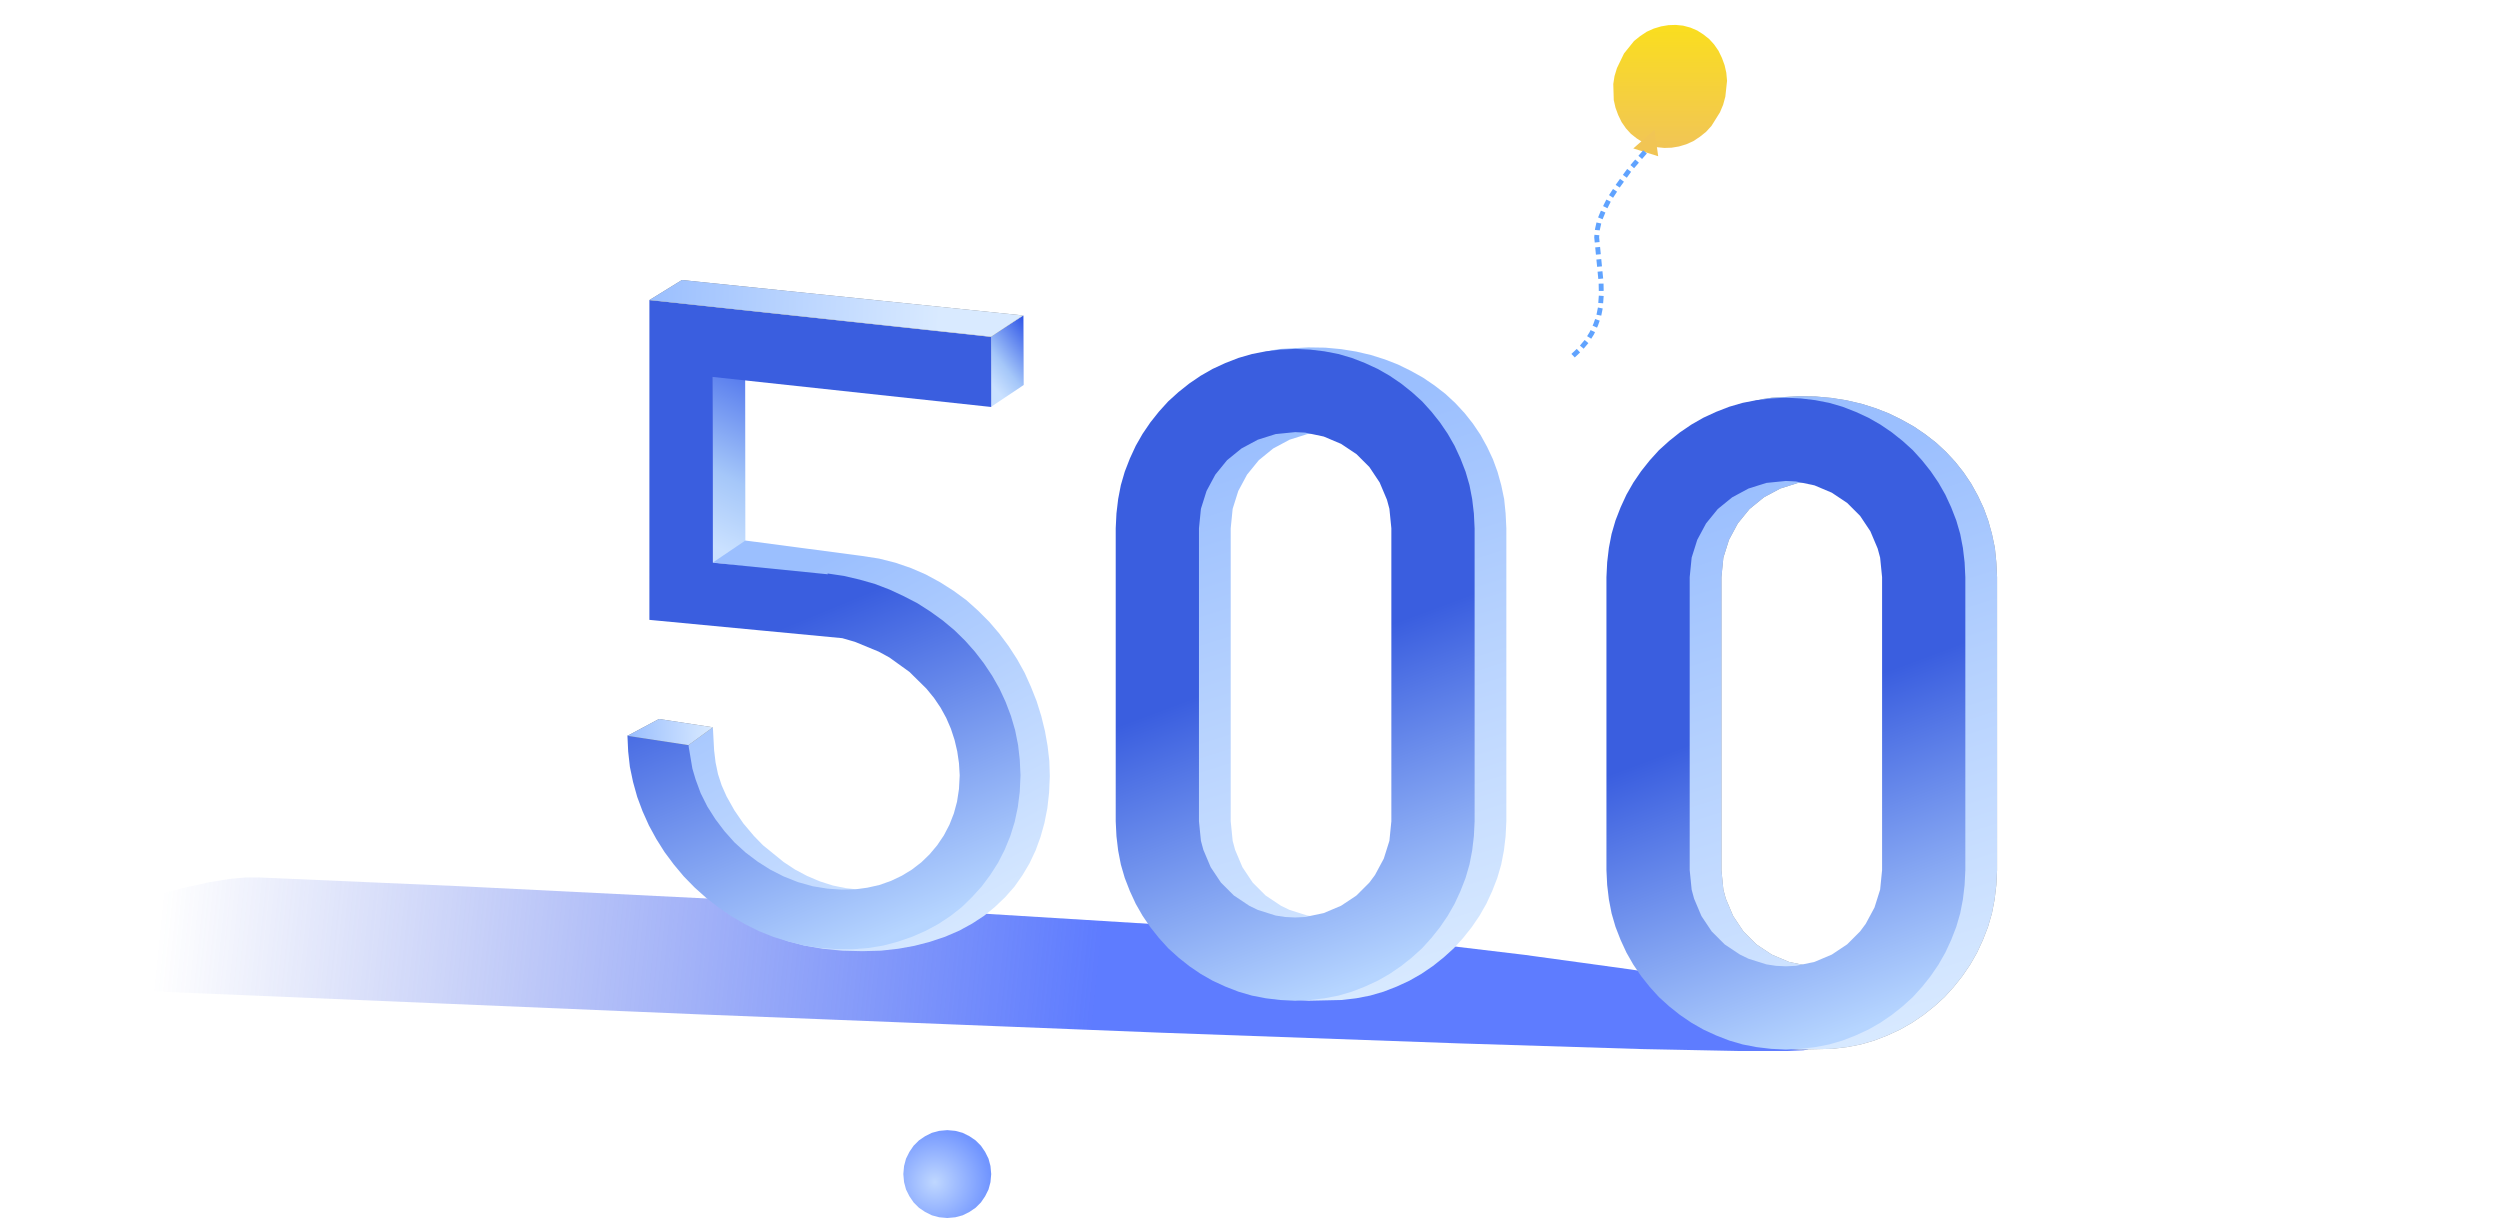 <?xml version="1.0" encoding="utf-8"?>
<!-- Generator: Adobe Illustrator 26.2.1, SVG Export Plug-In . SVG Version: 6.00 Build 0)  -->
<svg version="1.1" id="图层_1" xmlns="http://www.w3.org/2000/svg" xmlns:xlink="http://www.w3.org/1999/xlink" x="0px" y="0px"
	 viewBox="0 0 1024 504" style="enable-background:new 0 0 1024 504;" xml:space="preserve">
<style type="text/css">
	.st0{fill-rule:evenodd;clip-rule:evenodd;fill:url(#路径-4_00000018231843725341671600000016232810371383965354_);}
	.st1{fill:url(#矩形备份-4_00000069395388549264098690000011050341526037800083_);}
	.st2{fill:#979797;}
	.st3{fill:url(#SVGID_1_);}
	.st4{fill:url(#矩形备份-15_00000012457306821151881970000003560863375259837111_);}
	.st5{fill:url(#矩形备份-16_00000157289857895886852590000017208437217296719012_);}
	.st6{fill-rule:evenodd;clip-rule:evenodd;fill:url(#矩形备份-9_00000076593439833160021230000000352334740579821994_);}
	.st7{fill-rule:evenodd;clip-rule:evenodd;fill:url(#矩形备份-11_00000167358253710637295890000014277713145998474410_);}
	.st8{fill:url(#形状结合_00000135658454722213755240000014278038765474173059_);}
	.st9{fill-rule:evenodd;clip-rule:evenodd;fill:url(#形状结合_00000003813593167633558690000018036021438707560348_);}
	.st10{fill-rule:evenodd;clip-rule:evenodd;fill:#7A7A7A;}
	.st11{fill-rule:evenodd;clip-rule:evenodd;fill:url(#SVGID_00000106130699973728771540000018053798319432526466_);}
	.st12{fill-rule:evenodd;clip-rule:evenodd;fill:url(#SVGID_00000036944808421853281460000004671236435698535099_);}
	.st13{fill-rule:evenodd;clip-rule:evenodd;fill:url(#椭圆形_00000051342460400474086530000017165394475941538695_);}
	.st14{fill-rule:evenodd;clip-rule:evenodd;fill:#F1C554;}
	.st15{fill:none;stroke:#60A3FF;stroke-width:2;stroke-dasharray:3,2;}
	.st16{fill-rule:evenodd;clip-rule:evenodd;fill:url(#椭圆形备份-7_00000062908973221504433480000008288426419645439873_);}
</style>
<g>
	
		<linearGradient id="路径-4_00000023997203349833959240000011778523170321920441_" gradientUnits="userSpaceOnUse" x1="962.786" y1="41.275" x2="963.305" y2="41.28" gradientTransform="matrix(750.7 0 0 71.1 -722699.5 -2540.011)">
		<stop  offset="0" style="stop-color:#3A58DD;stop-opacity:0"/>
		<stop  offset="1" style="stop-color:#4164FF;stop-opacity:0.847"/>
	</linearGradient>
	
		<path id="路径-4" style="fill-rule:evenodd;clip-rule:evenodd;fill:url(#路径-4_00000023997203349833959240000011778523170321920441_);" d="
		M49.8,370.9v21l-38.5,12l275.5,11.6l188.9,7.5l122.7,4.4l74.1,2.3l40.4,0.8h19l6.8-0.3l1.6-0.3l5.9-3.1l12.8-5.1l2.1-1.3l0.8-0.9
		l0.1-0.6l-0.5-0.7l-1.5-0.8l-7.8-3l-11.3-3.4l-16.6-4l-10.3-2.2l-27.9-4.9l-18.1-2.8l-43.6-6l-56.1-6.7l-188.7-11.6l-54.5-3
		L188.6,363l-82.6-3.6h-5.3l-6.6,0.6l-8.1,1.3l-10,2.2l-11.9,3.1L49.8,370.9z"/>
</g>
<linearGradient id="矩形备份-4_00000099662246146640892870000013291832879359968153_" gradientUnits="userSpaceOnUse" x1="958.031" y1="49.396" x2="957.876" y2="48.498" gradientTransform="matrix(147 0 0 267.6 -140274 -12804.238)">
	<stop  offset="0" style="stop-color:#D9EAFF"/>
	<stop  offset="1" style="stop-color:#9BBFFE"/>
</linearGradient>
<path id="矩形备份-4" style="fill:url(#矩形备份-4_00000099662246146640892870000013291832879359968153_);" d="M542.8,142.4
	l6.5,0.6l6.2,1l6,1.4l5.7,1.8l5.4,2.1l5.3,2.6l5,2.8l4.7,3.2l4.4,3.4l4.1,3.8l3.8,4.1l3.4,4.3l3.1,4.6l2.7,4.9l2.4,5.1l1.9,5.2
	l1.5,5.4l1.2,5.7l0.6,5.9l0.3,6.1v120l-0.3,6.1l-0.7,5.9l-1.1,5.7l-1.6,5.5l-2.1,5.4l-2.4,5.2l-2.8,4.9l-3.2,4.7l-3.5,4.4l-3.8,4.2
	l-4.2,3.8l-4.4,3.5l-4.7,3.2l-4.9,2.8l-5.2,2.4l-5.4,2.1l-5.5,1.6l-5.7,1.1l-5.9,0.7l-13.6,0.3l-7.2-0.5l-6.4-1.5l-6.1-2l-5.7-2.5
	l-5.5-3l-5.2-3.5l-4.8-3.8l-4.4-4.3l-4.2-4.7l-3.7-5.1l-3.2-5.3l-2.8-5.6l-2.4-6l-1.9-6.1l-1.4-6.3l-0.8-6.5l-0.3-6.8v-120l0.2-6.8
	l0.6-6.6l1-6.3l1.4-6l1.8-6.1l2.2-5.6l2.6-5.3l3-5l3.4-4.7l3.8-4.3l4.2-3.8l4.6-3.5l4.9-3l5.3-2.5l5.9-2l6.4-1.5l3.5-0.5l11.1-0.6
	L542.8,142.4z M543.5,177l-8,0.8l-7.3,2.3l-6.7,3.6l-5.9,4.8l-4.8,5.9l-3.6,6.7l-2.3,7.3l-0.8,8v120l0.8,8l1,3.7l3,7.1l4.2,6.3
	l5.3,5.3l6.3,4.2l3.5,1.7l7.3,2.3l3.9,0.6l4.1,0.2l4.1-0.2l7.6-1.6l7.1-3l6.3-4.2l5.3-5.3l2.3-3.1l3.6-6.7l2.3-7.3l0.8-8v-120
	l-0.8-8l-1-3.7l-3-7.1l-4.2-6.3l-5.3-5.3l-6.3-4.2l-7.1-3l-7.6-1.6L543.5,177z"/>
<g>
	<g>
		<path class="st2" d="M743.7,162.4l6.6,0.6l6.2,1l6,1.4l5.7,1.8l5.4,2.1l5.3,2.6l5,2.8l4.7,3.2l4.4,3.4l4.1,3.8l3.8,4.1l3.4,4.3
			l3.1,4.6l2.7,4.9l2.4,5.1l1.9,5.2l1.5,5.4l1.2,5.7l0.6,5.9l0.3,6.1v120l-0.3,6.1l-0.7,5.9l-1.1,5.7l-1.6,5.5l-2.1,5.4l-2.4,5.2
			l-2.8,4.9l-3.2,4.7l-3.5,4.4l-3.8,4.2l-4.2,3.8l-4.4,3.5l-4.7,3.2l-4.9,2.8l-5.2,2.4l-5.4,2.1l-5.5,1.6l-5.7,1.1l-5.9,0.7
			l-13.6,0.3l-7.2-0.5l-6.4-1.5l-6.1-2l-5.7-2.5l-5.5-3l-5.2-3.5l-4.8-3.8l-4.4-4.3l-4.2-4.7l-3.7-5.1l-3.2-5.3l-2.8-5.6l-2.4-6
			l-1.9-6.1l-1.4-6.3l-0.8-6.5l-0.3-6.8v-120l0.2-6.8l0.6-6.6l1-6.3l1.4-6l1.8-6.1l2.2-5.6l2.6-5.3l3-5l3.4-4.7l3.8-4.3l4.2-3.8
			l4.6-3.5l4.9-3l5.3-2.5l5.9-2l6.4-1.5l3.5-0.5l11.1-0.6L743.7,162.4z M744.5,197l-8,0.8l-7.3,2.3l-6.7,3.6l-5.9,4.8l-4.8,5.9
			l-3.6,6.7l-2.3,7.3l-0.8,8v120l0.8,8l1,3.7l3,7.1l4.2,6.3l5.3,5.3l6.3,4.2l7.1,3l7.6,1.6l4.1,0.2l8-0.8l7.3-2.3l6.7-3.6l5.9-4.8
			l4.8-5.9l3.6-6.7l2.3-7.3l0.8-8v-120l-0.8-8l-1-3.7l-3-7.1l-4.2-6.3l-5.3-5.3l-6.3-4.2l-7.1-3l-7.6-1.6L744.5,197z"/>
	</g>
	
		<linearGradient id="SVGID_1_" gradientUnits="userSpaceOnUse" x1="958.031" y1="49.396" x2="957.876" y2="48.498" gradientTransform="matrix(147 0 0 267.6 -140073 -12784.238)">
		<stop  offset="0" style="stop-color:#D9EAFF"/>
		<stop  offset="1" style="stop-color:#9BBFFE"/>
	</linearGradient>
	<path class="st3" d="M743.7,162.4l6.6,0.6l6.2,1l6,1.4l5.7,1.8l5.4,2.1l5.3,2.6l5,2.8l4.7,3.2l4.4,3.4l4.1,3.8l3.8,4.1l3.4,4.3
		l3.1,4.6l2.7,4.9l2.4,5.1l1.9,5.2l1.5,5.4l1.2,5.7l0.6,5.9l0.3,6.1v120l-0.3,6.1l-0.7,5.9l-1.1,5.7l-1.6,5.5l-2.1,5.4l-2.4,5.2
		l-2.8,4.9l-3.2,4.7l-3.5,4.4l-3.8,4.2l-4.2,3.8l-4.4,3.5l-4.7,3.2l-4.9,2.8l-5.2,2.4l-5.4,2.1l-5.5,1.6l-5.7,1.1l-5.9,0.7
		l-13.6,0.3l-7.2-0.5l-6.4-1.5l-6.1-2l-5.7-2.5l-5.5-3l-5.2-3.5l-4.8-3.8l-4.4-4.3l-4.2-4.7l-3.7-5.1l-3.2-5.3l-2.8-5.6l-2.4-6
		l-1.9-6.1l-1.4-6.3l-0.8-6.5l-0.3-6.8v-120l0.2-6.8l0.6-6.6l1-6.3l1.4-6l1.8-6.1l2.2-5.6l2.6-5.3l3-5l3.4-4.7l3.8-4.3l4.2-3.8
		l4.6-3.5l4.9-3l5.3-2.5l5.9-2l6.4-1.5l3.5-0.5l11.1-0.6L743.7,162.4z M744.5,197l-8,0.8l-7.3,2.3l-6.7,3.6l-5.9,4.8l-4.8,5.9
		l-3.6,6.7l-2.3,7.3l-0.8,8v120l0.8,8l1,3.7l3,7.1l4.2,6.3l5.3,5.3l6.3,4.2l7.1,3l7.6,1.6l4.1,0.2l8-0.8l7.3-2.3l6.7-3.6l5.9-4.8
		l4.8-5.9l3.6-6.7l2.3-7.3l0.8-8v-120l-0.8-8l-1-3.7l-3-7.1l-4.2-6.3l-5.3-5.3l-6.3-4.2l-7.1-3l-7.6-1.6L744.5,197z"/>
</g>
<linearGradient id="矩形备份-15_00000124133956932812636630000012275350153129980081_" gradientUnits="userSpaceOnUse" x1="957.812" y1="48.24" x2="958.044" y2="49.366" gradientTransform="matrix(147 0 0 267 -140287 -12772.953)">
	<stop  offset="0" style="stop-color:#3A5EDF"/>
	<stop  offset="0.544" style="stop-color:#3A5EDF"/>
	<stop  offset="1" style="stop-color:#B6D5FF"/>
</linearGradient>
<path id="矩形备份-15" style="fill:url(#矩形备份-15_00000124133956932812636630000012275350153129980081_);" d="
	M530.5,142.9l6.1,0.3l5.9,0.7l5.7,1.1l5.5,1.6l5.4,2.1l5.2,2.4l4.9,2.8l4.7,3.2l4.4,3.5l4.2,3.8l3.8,4.2l3.5,4.4l3.2,4.7l2.8,4.9
	l2.4,5.2l2.1,5.4l1.6,5.5l1.1,5.7l0.7,5.9l0.3,6.1v120l-0.3,6.1l-0.7,5.9l-1.1,5.7l-1.6,5.5l-2.1,5.4l-2.4,5.2l-2.8,4.9l-3.2,4.7
	l-3.5,4.4l-3.8,4.2l-4.2,3.8l-4.4,3.5l-4.7,3.2l-4.9,2.8l-5.2,2.4l-5.4,2.1l-5.5,1.6l-5.7,1.1l-5.9,0.7l-6.1,0.3l-6.1-0.3l-5.9-0.7
	l-5.7-1.1l-5.5-1.6l-5.4-2.1l-5.2-2.4l-4.9-2.8l-4.7-3.2l-4.4-3.5l-4.2-3.8l-3.8-4.2l-3.5-4.4l-3.2-4.7l-2.8-4.9l-2.4-5.2l-2.1-5.4
	l-1.6-5.5l-1.1-5.7l-0.7-5.9l-0.3-6.1v-120l0.3-6.1l0.7-5.9l1.1-5.7l1.6-5.5l2.1-5.4l2.4-5.2l2.8-4.9l3.2-4.7l3.5-4.4l3.8-4.2
	l4.2-3.8l4.4-3.5l4.7-3.2l4.9-2.8l5.2-2.4l5.4-2.1l5.5-1.6l5.7-1.1l5.9-0.7L530.5,142.9z M530.5,177l-8,0.8l-7.3,2.3l-6.7,3.6
	l-5.9,4.8l-4.8,5.9l-3.6,6.7l-2.3,7.3l-0.8,8v120l0.8,8l1,3.7l3,7.1l4.2,6.3l5.3,5.3l6.3,4.2l3.5,1.7l7.3,2.3l3.9,0.6l4.1,0.2
	l4.1-0.2l7.6-1.6l7.1-3l6.3-4.2l5.3-5.3l2.3-3.1l3.6-6.7l2.3-7.3l0.8-8v-120l-0.8-8l-1-3.7l-3-7.1l-4.2-6.3l-5.3-5.3l-6.3-4.2
	l-7.1-3l-7.6-1.6L530.5,177z"/>
<linearGradient id="矩形备份-16_00000061435509212501662150000013775304249496854459_" gradientUnits="userSpaceOnUse" x1="957.812" y1="48.24" x2="958.044" y2="49.366" gradientTransform="matrix(147 0 0 267 -140086 -12752.953)">
	<stop  offset="0" style="stop-color:#3A5EDF"/>
	<stop  offset="0.544" style="stop-color:#3A5EDF"/>
	<stop  offset="1" style="stop-color:#B6D5FF"/>
</linearGradient>
<path id="矩形备份-16" style="fill:url(#矩形备份-16_00000061435509212501662150000013775304249496854459_);" d="
	M731.5,162.9l6.1,0.3l5.9,0.7l5.7,1.1l5.5,1.6l5.4,2.1l5.2,2.4l4.9,2.8l4.7,3.2l4.4,3.5l4.2,3.8l3.8,4.2l3.5,4.4l3.2,4.7l2.8,4.9
	l2.4,5.2l2.1,5.4l1.6,5.5l1.1,5.7l0.7,5.9l0.3,6.1v120l-0.3,6.1l-0.7,5.9l-1.1,5.7l-1.6,5.5l-2.1,5.4l-2.4,5.2l-2.8,4.9l-3.2,4.7
	l-3.5,4.4l-3.8,4.2l-4.2,3.8l-4.4,3.5l-4.7,3.2l-4.9,2.8l-5.2,2.4l-5.4,2.1l-5.5,1.6l-5.7,1.1l-5.9,0.7l-6.1,0.3l-6.1-0.3l-5.9-0.7
	l-5.7-1.1l-5.5-1.6l-5.4-2.1l-5.2-2.4l-4.9-2.8l-4.7-3.2l-4.4-3.5l-4.2-3.8l-3.8-4.2l-3.5-4.4l-3.2-4.7l-2.8-4.9l-2.4-5.2l-2.1-5.4
	l-1.6-5.5l-1.1-5.7l-0.7-5.9l-0.3-6.1v-120l0.3-6.1l0.7-5.9l1.1-5.7l1.6-5.5l2.1-5.4l2.4-5.2l2.8-4.9l3.2-4.7l3.5-4.4l3.8-4.2
	l4.2-3.8l4.4-3.5l4.7-3.2l4.9-2.8l5.2-2.4l5.4-2.1l5.5-1.6l5.7-1.1l5.9-0.7L731.5,162.9z M731.5,197l-8,0.8l-7.3,2.3l-6.7,3.6
	l-5.9,4.8l-4.8,5.9l-3.6,6.7l-2.3,7.3l-0.8,8v120l0.8,8l1,3.7l3,7.1l4.2,6.3l5.3,5.3l6.3,4.2l3.5,1.7l7.3,2.3l3.9,0.6l4.1,0.2
	l4.1-0.2l7.6-1.6l7.1-3l6.3-4.2l5.3-5.3l2.3-3.1l3.6-6.7l2.3-7.3l0.8-8v-120l-0.8-8l-1-3.7l-3-7.1l-4.2-6.3l-5.3-5.3l-6.3-4.2
	l-7.1-3l-7.6-1.6L731.5,197z"/>
<linearGradient id="矩形备份-9_00000045611098235561394960000013851638882534923925_" gradientUnits="userSpaceOnUse" x1="891.99" y1="44.719" x2="892.051" y2="43.763" gradientTransform="matrix(13.3 0 0 100.1 -11565.194 -4249.985)">
	<stop  offset="0" style="stop-color:#CAE1FF"/>
	<stop  offset="0.319" style="stop-color:#A5C7F9"/>
	<stop  offset="1" style="stop-color:#3258E8"/>
	<stop  offset="1" style="stop-color:#3258E8"/>
</linearGradient>
<path id="矩形备份-9" style="fill-rule:evenodd;clip-rule:evenodd;fill:url(#矩形备份-9_00000045611098235561394960000013851638882534923925_);" d="
	M292,140.7l13.2-8.5l0.1,91.2l-13.3,8.9L292,140.7L292,140.7z"/>
<linearGradient id="矩形备份-11_00000004530899182818219850000013072851940652446143_" gradientUnits="userSpaceOnUse" x1="891.84" y1="32.342" x2="892.271" y2="31.386" gradientTransform="matrix(13.3 0 0 37.4 -11451.194 -1047.102)">
	<stop  offset="0" style="stop-color:#CAE1FF"/>
	<stop  offset="0.319" style="stop-color:#A5C7F9"/>
	<stop  offset="1" style="stop-color:#3258E8"/>
	<stop  offset="1" style="stop-color:#3258E8"/>
</linearGradient>
<path id="矩形备份-11" style="fill-rule:evenodd;clip-rule:evenodd;fill:url(#矩形备份-11_00000004530899182818219850000013072851940652446143_);" d="
	M406,137.7l13.2-8.5l0.1,28.5l-13.3,8.9L406,137.7L406,137.7z"/>
<linearGradient id="形状结合_00000036251096222046580570000000570149408975840164_" gradientUnits="userSpaceOnUse" x1="958.787" y1="47.777" x2="958.313" y2="46.88" gradientTransform="matrix(161.5 0 0 168.2 -154453.5 -7642.764)">
	<stop  offset="0" style="stop-color:#D9EAFF"/>
	<stop  offset="1" style="stop-color:#9BBFFE"/>
</linearGradient>
<path id="形状结合" style="fill:url(#形状结合_00000036251096222046580570000000570149408975840164_);" d="M305.3,221.4
	l47.7,6.3l7.1,1.1l6.7,1.7l6.4,2.2l6,2.6l5.9,3.2l5.5,3.5l5.2,3.8l4.8,4.3l4.6,4.6l4.1,4.8l3.8,5.1l3.5,5.4l3.1,5.6l2.6,5.8l2.3,5.8
	l1.9,6.1l1.5,6.1l1.1,6.2l0.7,6.1l0.2,6.2l-0.3,6.8L429,331l-1.2,6.1l-1.6,5.7l-2,5.5l-2.5,5.3l-2.9,4.9l-3.3,4.7l-3.8,4.3l-4.2,4
	l-4.4,3.6l-4.9,3.2l-5.3,2.9l-5.8,2.5l-6.3,2.1l-6.2,1.6l-6.6,1.2l-7.2,0.8l-7.6,0.2l-8.2-0.2l-8.1-0.8l-7.4-1.3l-6.8-1.8l-6.2-2.3
	l-6.1-2.8l-5.6-3.3l-5.2-3.6l-4.6-3.9l-4.4-4.4l-3.9-4.7l-3.5-5l-3.2-5.3l-2.7-5.5l-2.4-5.7l-2-5.9l-2.8-12.3l-1.4-12.7l-0.2-6.5
	L292,298l0.5,9.3l0.6,5l1,4.8l1.5,4.6l2,4.5l3.2,5.7l3.7,5.4l4.3,5.1l3.7,3.8l8.5,6.9l4.7,3.1l4.9,2.6l5.2,2.2l5.3,1.7l5.4,1.1
	l5.5,0.6l6.2,0.1l5.7-0.5l5.3-0.8l4.9-1.3l4.8-1.7l4.4-2.1l3.9-2.5l3.6-2.8l3.2-3.2l2.8-3.5l2.5-3.9l2-4.3l1.6-4.4l1.1-4.8l0.7-5.2
	l0.3-5.6l-0.3-5.5l-0.8-5.3l-1.4-5.2l-1.9-4.9l-2.3-4.8l-2.8-4.5l-3.2-4.3l-3.7-4.1l-4-3.7l-4.3-3.4l-4.7-3l-5.1-2.7l-5.3-2.3
	l-5.5-1.8l-5.8-1.5l-6.2-1l3.6-22.1l-59.3-7.4L305.3,221.4z"/>
<linearGradient id="形状结合_00000113333741744932863780000008004984666864646809_" gradientUnits="userSpaceOnUse" x1="958.349" y1="48.232" x2="958.63" y2="49.358" gradientTransform="matrix(161 0 0 265.9 -153983 -12736.707)">
	<stop  offset="0" style="stop-color:#3A5EDF"/>
	<stop  offset="0.544" style="stop-color:#3A5EDF"/>
	<stop  offset="1" style="stop-color:#B6D5FF"/>
</linearGradient>
<path id="形状结合_00000098923433786436587850000003644996655205688215_" style="fill-rule:evenodd;clip-rule:evenodd;fill:url(#形状结合_00000113333741744932863780000008004984666864646809_);" d="
	M266,122.9L406,138v28.7l-114-12.3v76.1l46.8,4.7l0.1,0.2l0.1-0.5l6.7,1l6.4,1.5l6.3,1.8l6,2.3l5.8,2.7l5.6,2.9l5.3,3.4l5,3.6l4.8,4
	l4.4,4.3l4,4.5l3.7,4.8l3.4,5.1l3,5.3l2.5,5.4l2.2,5.8l1.7,5.8l1.2,6l0.7,6.1l0.3,6.4l-0.3,6.7l-0.8,6.3l-1.3,6.1l-1.8,5.8l-2.3,5.6
	l-2.7,5.3l-3.2,5l-3.5,4.7l-4,4.4l-4.2,4.1l-4.6,3.6l-5,3.3l-5.2,2.8l-5.5,2.4l-5.8,2l-6,1.6l-6.1,1l-6.4,0.5h-6.5l-6.8-0.5l-6.6-1
	l-6.3-1.6l-6.2-1.9l-6-2.4l-5.8-2.9l-5.5-3.2l-5.3-3.6l-5-3.9l-4.8-4.3l-4.4-4.5l-4.1-4.9l-3.8-5.1l-3.4-5.4l-3-5.5l-2.6-5.8
	l-2.2-5.9l-1.7-6.1l-1.3-6.2l-0.7-6.3l-0.3-6.5h24.9l0.2,4.6l1.5,8.9l1.3,4.4l2.1,5.7l2.7,5.4l3.3,5.2l3.7,4.9l4.1,4.6l4.6,4.2
	l4.9,3.7l5.2,3.3l5.5,2.8l5.8,2.3l6,1.7l6.2,1l5.7,0.4l5.5-0.1l5.1-0.7l4.9-1.1l4.8-1.7l4.4-2.1l4.1-2.5l3.9-3l3.4-3.3l3.1-3.7
	l2.7-4l2.3-4.4l1.8-4.6l1.3-4.8l0.8-5.2l0.3-5.6l-0.3-5l-0.7-4.8l-1.1-4.7l-1.5-4.6l-1.9-4.4l-2.3-4.2l-2.7-4l-3.1-3.8l-7-6.9
	l-8.2-5.9l-4.4-2.4l-9.7-4l-5.2-1.5l-79-7.5V122.9z"/>
<g>
	<g>
		<path class="st10" d="M406,137.9l-140-15l13.3-8.2L419,129.2L406,137.9z"/>
	</g>
	
		<linearGradient id="SVGID_00000128485457612128131810000007882177526041557179_" gradientUnits="userSpaceOnUse" x1="958.471" y1="19.91" x2="957.699" y2="19.904" gradientTransform="matrix(153 0 0 23.2 -146262 -335.554)">
		<stop  offset="0" style="stop-color:#D9EAFF"/>
		<stop  offset="1" style="stop-color:#9BBFFE"/>
	</linearGradient>
	<path style="fill-rule:evenodd;clip-rule:evenodd;fill:url(#SVGID_00000128485457612128131810000007882177526041557179_);" d="
		M406,137.9l-140-15l13.3-8.2L419,129.2L406,137.9z"/>
</g>
<g>
	<g>
		<path class="st10" d="M269.9,294.5l22.1,3.4l-10,7.3l-25-3.8L269.9,294.5z"/>
	</g>
	
		<linearGradient id="SVGID_00000019657437090920225330000002448561949261419700_" gradientUnits="userSpaceOnUse" x1="937.457" y1="-17.158" x2="936.477" y2="-17.146" gradientTransform="matrix(35 0 0 10.7 -32519 483.377)">
		<stop  offset="0" style="stop-color:#D9EAFF"/>
		<stop  offset="1" style="stop-color:#9BBFFE"/>
	</linearGradient>
	<path style="fill-rule:evenodd;clip-rule:evenodd;fill:url(#SVGID_00000019657437090920225330000002448561949261419700_);" d="
		M269.9,294.5l22.1,3.4l-10,7.3l-25-3.8L269.9,294.5z"/>
</g>
<g>
	
		<linearGradient id="椭圆形_00000002380665899102671190000016492007845556661912_" gradientUnits="userSpaceOnUse" x1="943.814" y1="36.528" x2="943.814" y2="37.528" gradientTransform="matrix(46.6 0 0 50.4 -43297.617 -1830.799)">
		<stop  offset="0" style="stop-color:#FADE1E"/>
		<stop  offset="1" style="stop-color:#F1C556"/>
	</linearGradient>
	
		<path id="椭圆形" style="fill-rule:evenodd;clip-rule:evenodd;fill:url(#椭圆形_00000002380665899102671190000016492007845556661912_);" d="
		M705.8,42.9l-1.3,3.1l-3.5,5.6l-2.2,2.4l-2.5,2l-2.7,1.8l-2.9,1.3l-3,0.9l-3,0.5l-3,0.1l-3-0.3l-3-0.8l-2.8-1.2l-2.5-1.6l-2.4-1.9
		l-2-2.2l-1.8-2.6l-1.4-2.9l-1.1-3L661,41l-0.2-6.6l0.5-3.2l1-3.3l2.9-6l4.1-5.1l2.5-2l2.7-1.8l2.9-1.3l3-0.9l3-0.5l3-0.1l3,0.3
		l3,0.8l2.8,1.2l2.5,1.6l2.4,1.9l2,2.2l1.8,2.6l1.4,2.9l1.1,3l0.7,3.1l0.3,3.3l-0.7,6.5L705.8,42.9z"/>
</g>
<g>
	<path id="路径-27" class="st14" d="M676.5,54.2l-7.5,6.6l10.2,3.2l-1.5-10.8L676.5,54.2z"/>
</g>
<path id="路径-28" class="st15" d="M673.8,62.2l-6.3,7.3l-4.7,6.5l-3.6,5.5l-2.4,4.8l-1.7,4.1l-0.8,3.6l-0.3,3.2l1.8,18.4l0.1,5.2
	l-0.4,5.3l-0.7,3.5l-1.2,3.4l-1.6,3.5l-2,3.2l-2.7,3.2l-3.5,3.3"/>
<radialGradient id="椭圆形备份-7_00000132767489319717305700000010406495445591890582_" cx="937.584" cy="31.279" r="0.634" gradientTransform="matrix(36 0 0 36 -33370 -641.826)" gradientUnits="userSpaceOnUse">
	<stop  offset="0" style="stop-color:#BFD7FF"/>
	<stop  offset="1" style="stop-color:#7195FF"/>
</radialGradient>
<path id="椭圆形备份-7" style="fill-rule:evenodd;clip-rule:evenodd;fill:url(#椭圆形备份-7_00000132767489319717305700000010406495445591890582_);" d="
	M406,480.9l-0.3,3.3l-0.8,3l-1.4,2.8l-1.7,2.5l-2.2,2.2l-2.5,1.7l-2.8,1.4l-3,0.8l-3.3,0.3l-3.3-0.3l-3-0.8l-2.8-1.4l-2.5-1.7
	l-2.2-2.2l-1.7-2.5l-1.4-2.8l-0.8-3l-0.3-3.3l0.3-3.3l0.8-3l1.4-2.8l1.7-2.5l2.2-2.2l2.5-1.7l2.8-1.4l3-0.8l3.3-0.3l3.3,0.3l3,0.8
	l2.8,1.4l2.5,1.7l2.2,2.2l1.7,2.5l1.4,2.8l0.8,3L406,480.9z"/>
</svg>
